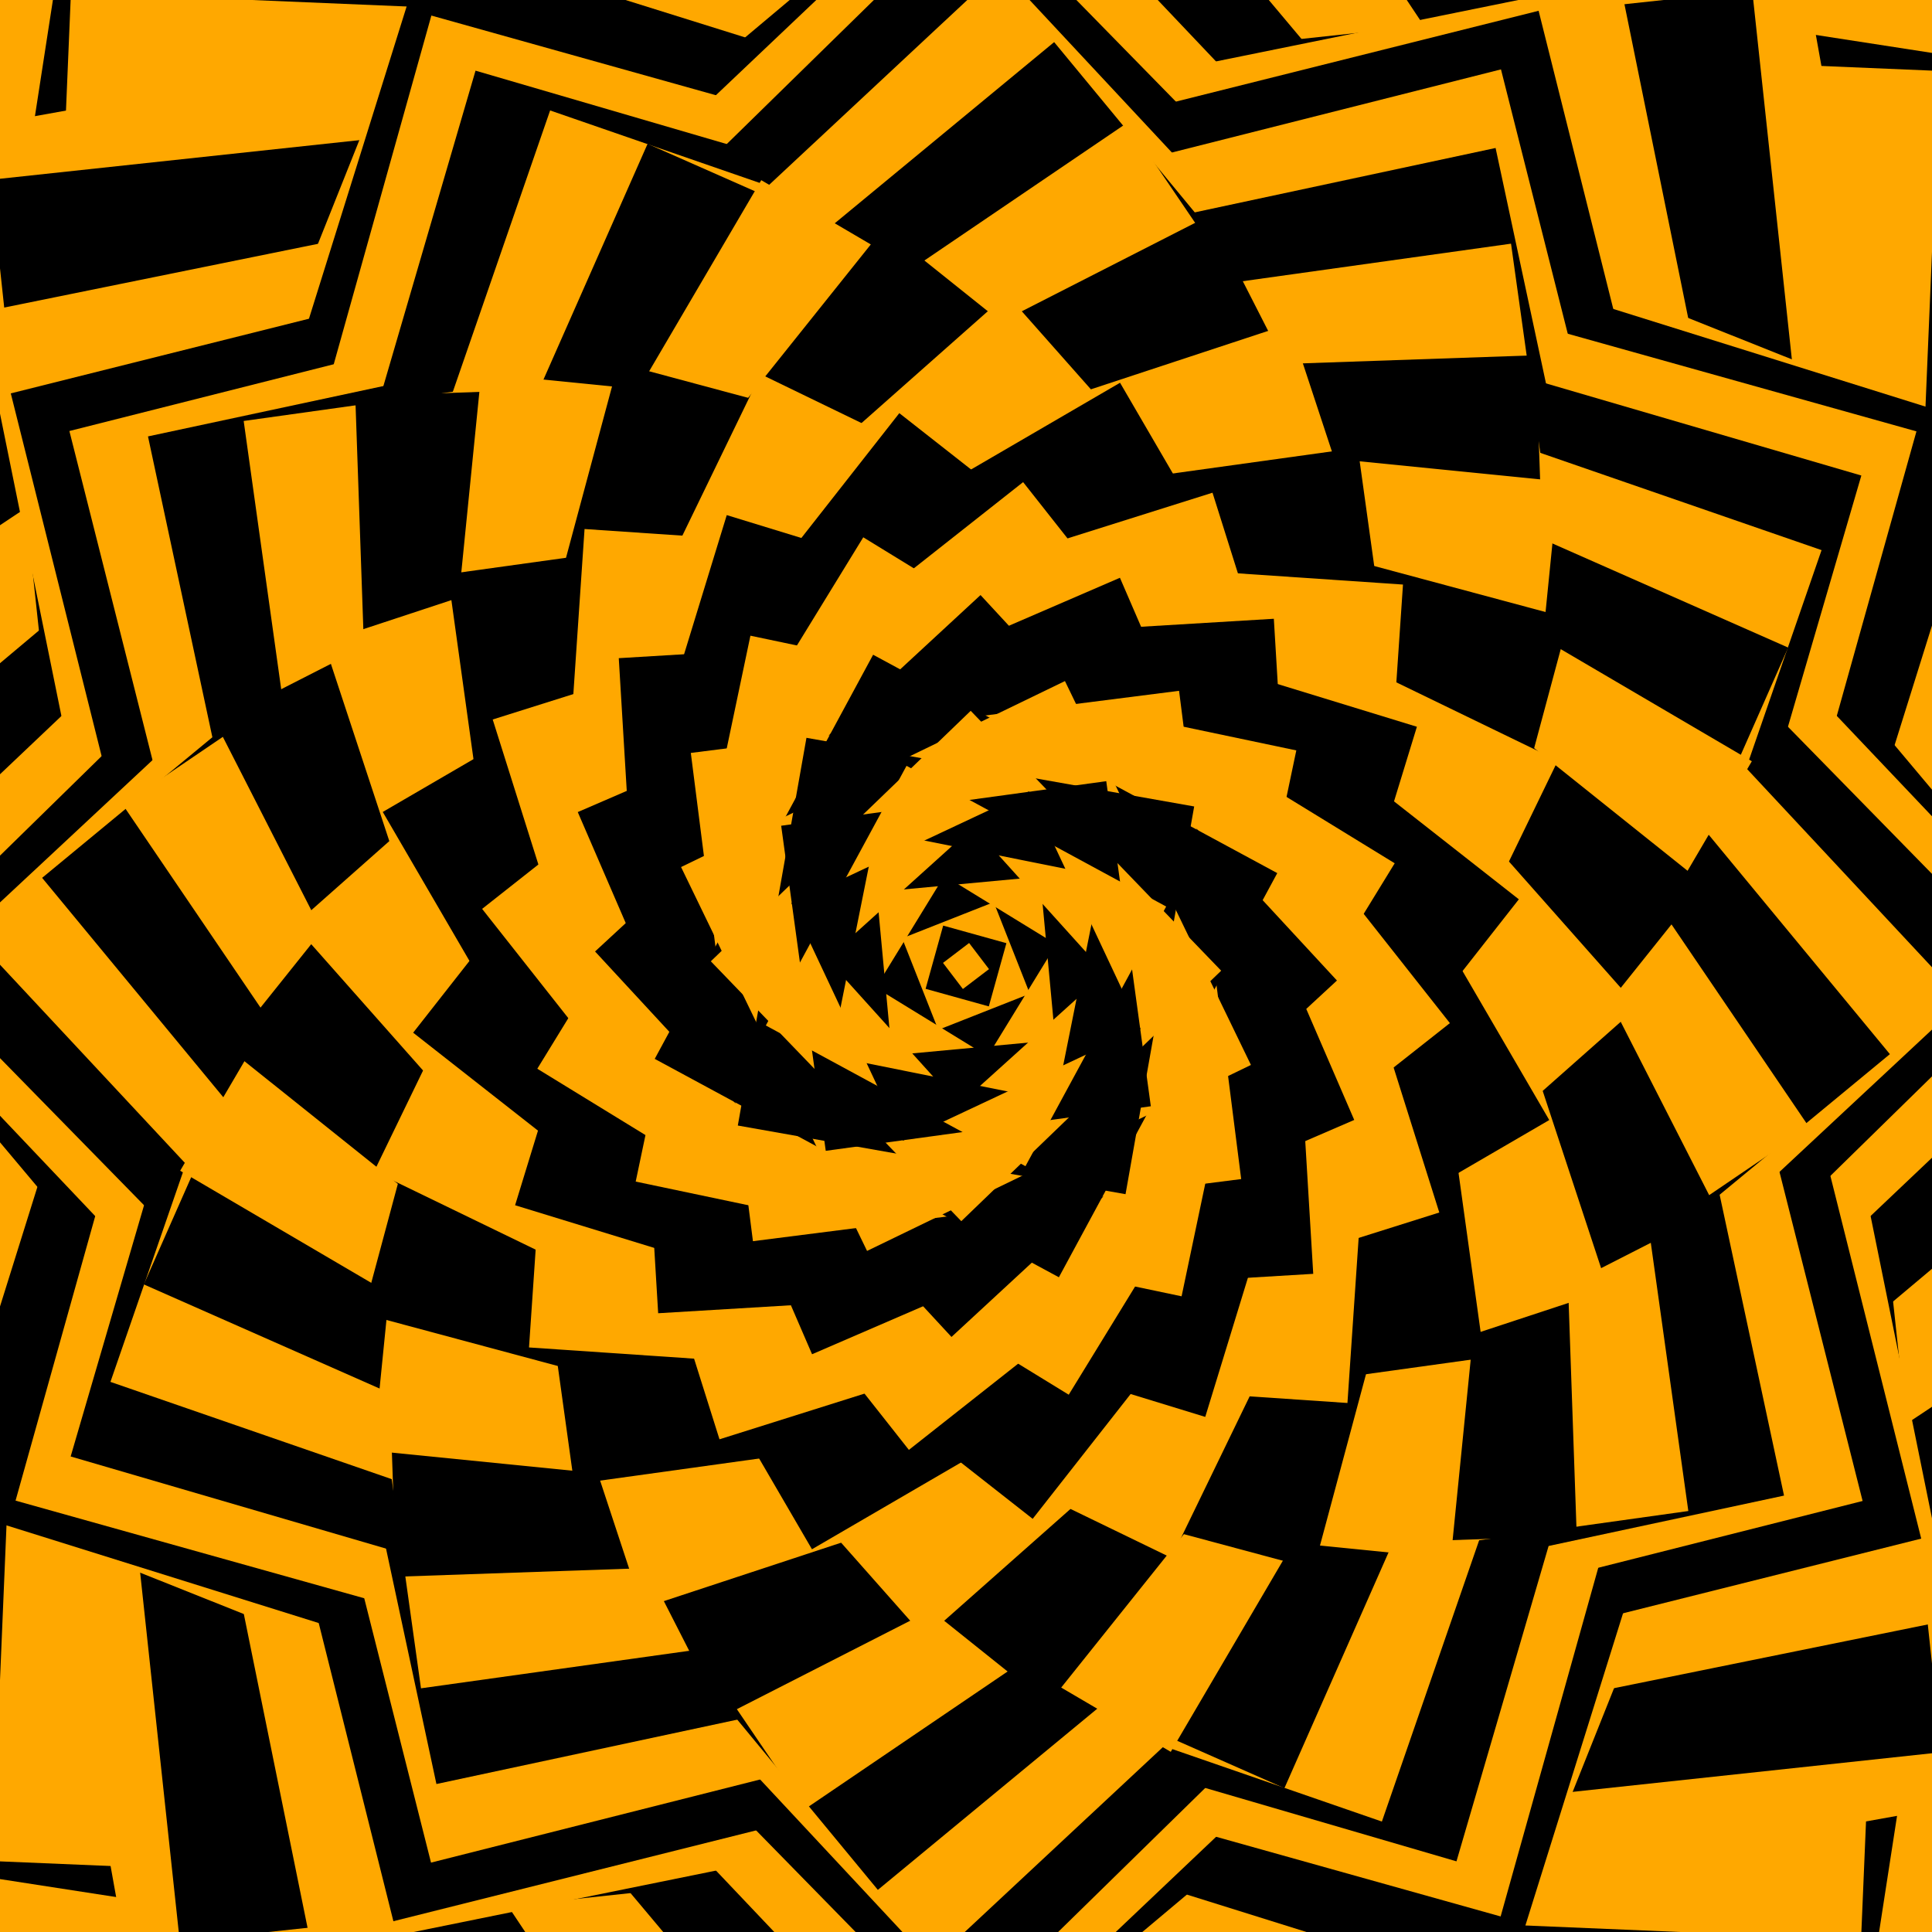 <?xml version="1.0" encoding="utf-8" ?>
<svg baseProfile="full" height="256" version="1.1" width="256" xmlns="http://www.w3.org/2000/svg" xmlns:ev="http://www.w3.org/2001/xml-events" xmlns:xlink="http://www.w3.org/1999/xlink"><defs /><rect fill="pink" height="100%" width="100%" x="0" y="0" /><rect fill="rgb(255,168,0)" height="300.0" opacity="1.0" transform="rotate(0.0,128.0,128.0)" width="300.0" x="-22.0" y="-22.0" /><rect fill="rgb(0,0,0)" height="295.652" opacity="1.0" transform="rotate(16.482,128.0,128.0)" width="295.652" x="-19.826" y="-19.826" /><rect fill="rgb(255,168,0)" height="291.304" opacity="1.0" transform="rotate(35.157,128.0,128.0)" width="291.304" x="-17.652" y="-17.652" /><rect fill="rgb(0,0,0)" height="286.957" opacity="1.0" transform="rotate(55.302,128.0,128.0)" width="286.957" x="-15.478" y="-15.478" /><rect fill="rgb(255,168,0)" height="282.609" opacity="1.0" transform="rotate(76.58,128.0,128.0)" width="282.609" x="-13.304" y="-13.304" /><rect fill="rgb(0,0,0)" height="278.261" opacity="1.0" transform="rotate(98.791,128.0,128.0)" width="278.261" x="-11.13" y="-11.13" /><rect fill="rgb(255,168,0)" height="273.913" opacity="1.0" transform="rotate(121.798,128.0,128.0)" width="273.913" x="-8.957" y="-8.957" /><rect fill="rgb(0,0,0)" height="269.565" opacity="1.0" transform="rotate(145.506,128.0,128.0)" width="269.565" x="-6.783" y="-6.783" /><rect fill="rgb(255,168,0)" height="265.217" opacity="1.0" transform="rotate(169.839,128.0,128.0)" width="265.217" x="-4.609" y="-4.609" /><rect fill="rgb(0,0,0)" height="260.87" opacity="1.0" transform="rotate(194.739,128.0,128.0)" width="260.87" x="-2.435" y="-2.435" /><rect fill="rgb(255,168,0)" height="256.522" opacity="1.0" transform="rotate(220.159,128.0,128.0)" width="256.522" x="-0.261" y="-0.261" /><rect fill="rgb(0,0,0)" height="252.174" opacity="1.0" transform="rotate(246.06,128.0,128.0)" width="252.174" x="1.913" y="1.913" /><rect fill="rgb(255,168,0)" height="247.826" opacity="1.0" transform="rotate(272.407,128.0,128.0)" width="247.826" x="4.087" y="4.087" /><rect fill="rgb(0,0,0)" height="243.478" opacity="1.0" transform="rotate(299.174,128.0,128.0)" width="243.478" x="6.261" y="6.261" /><rect fill="rgb(255,168,0)" height="239.13" opacity="1.0" transform="rotate(326.334,128.0,128.0)" width="239.13" x="8.435" y="8.435" /><rect fill="rgb(0,0,0)" height="234.783" opacity="1.0" transform="rotate(353.867,128.0,128.0)" width="234.783" x="10.609" y="10.609" /><rect fill="rgb(255,168,0)" height="230.435" opacity="1.0" transform="rotate(381.753,128.0,128.0)" width="230.435" x="12.783" y="12.783" /><rect fill="rgb(0,0,0)" height="226.087" opacity="1.0" transform="rotate(409.975,128.0,128.0)" width="226.087" x="14.957" y="14.957" /><rect fill="rgb(255,168,0)" height="221.739" opacity="1.0" transform="rotate(438.518,128.0,128.0)" width="221.739" x="17.13" y="17.13" /><rect fill="rgb(0,0,0)" height="217.391" opacity="1.0" transform="rotate(467.369,128.0,128.0)" width="217.391" x="19.304" y="19.304" /><rect fill="rgb(255,168,0)" height="213.043" opacity="1.0" transform="rotate(496.513,128.0,128.0)" width="213.043" x="21.478" y="21.478" /><rect fill="rgb(0,0,0)" height="208.696" opacity="1.0" transform="rotate(525.941,128.0,128.0)" width="208.696" x="23.652" y="23.652" /><rect fill="rgb(255,168,0)" height="204.348" opacity="1.0" transform="rotate(555.642,128.0,128.0)" width="204.348" x="25.826" y="25.826" /><rect fill="rgb(0,0,0)" height="200.0" opacity="1.0" transform="rotate(585.605,128.0,128.0)" width="200.0" x="28.0" y="28.0" /><rect fill="rgb(255,168,0)" height="195.652" opacity="1.0" transform="rotate(615.823,128.0,128.0)" width="195.652" x="30.174" y="30.174" /><rect fill="rgb(0,0,0)" height="191.304" opacity="1.0" transform="rotate(646.286,128.0,128.0)" width="191.304" x="32.348" y="32.348" /><rect fill="rgb(255,168,0)" height="186.957" opacity="1.0" transform="rotate(676.987,128.0,128.0)" width="186.957" x="34.522" y="34.522" /><rect fill="rgb(0,0,0)" height="182.609" opacity="1.0" transform="rotate(707.919,128.0,128.0)" width="182.609" x="36.696" y="36.696" /><rect fill="rgb(255,168,0)" height="178.261" opacity="1.0" transform="rotate(739.076,128.0,128.0)" width="178.261" x="38.87" y="38.87" /><rect fill="rgb(0,0,0)" height="173.913" opacity="1.0" transform="rotate(770.45,128.0,128.0)" width="173.913" x="41.043" y="41.043" /><rect fill="rgb(255,168,0)" height="169.565" opacity="1.0" transform="rotate(802.036,128.0,128.0)" width="169.565" x="43.217" y="43.217" /><rect fill="rgb(0,0,0)" height="165.217" opacity="1.0" transform="rotate(833.829,128.0,128.0)" width="165.217" x="45.391" y="45.391" /><rect fill="rgb(255,168,0)" height="160.87" opacity="1.0" transform="rotate(865.824,128.0,128.0)" width="160.87" x="47.565" y="47.565" /><rect fill="rgb(0,0,0)" height="156.522" opacity="1.0" transform="rotate(898.014,128.0,128.0)" width="156.522" x="49.739" y="49.739" /><rect fill="rgb(255,168,0)" height="152.174" opacity="1.0" transform="rotate(930.396,128.0,128.0)" width="152.174" x="51.913" y="51.913" /><rect fill="rgb(0,0,0)" height="147.826" opacity="1.0" transform="rotate(962.966,128.0,128.0)" width="147.826" x="54.087" y="54.087" /><rect fill="rgb(255,168,0)" height="143.478" opacity="1.0" transform="rotate(995.718,128.0,128.0)" width="143.478" x="56.261" y="56.261" /><rect fill="rgb(0,0,0)" height="139.13" opacity="1.0" transform="rotate(1028.649,128.0,128.0)" width="139.13" x="58.435" y="58.435" /><rect fill="rgb(255,168,0)" height="134.783" opacity="1.0" transform="rotate(1061.756,128.0,128.0)" width="134.783" x="60.609" y="60.609" /><rect fill="rgb(0,0,0)" height="130.435" opacity="1.0" transform="rotate(1095.034,128.0,128.0)" width="130.435" x="62.783" y="62.783" /><rect fill="rgb(255,168,0)" height="126.087" opacity="1.0" transform="rotate(1128.48,128.0,128.0)" width="126.087" x="64.957" y="64.957" /><rect fill="rgb(0,0,0)" height="121.739" opacity="1.0" transform="rotate(1162.091,128.0,128.0)" width="121.739" x="67.13" y="67.13" /><rect fill="rgb(255,168,0)" height="117.391" opacity="1.0" transform="rotate(1195.864,128.0,128.0)" width="117.391" x="69.304" y="69.304" /><rect fill="rgb(0,0,0)" height="113.043" opacity="1.0" transform="rotate(1229.795,128.0,128.0)" width="113.043" x="71.478" y="71.478" /><rect fill="rgb(255,168,0)" height="108.696" opacity="1.0" transform="rotate(1263.882,128.0,128.0)" width="108.696" x="73.652" y="73.652" /><rect fill="rgb(0,0,0)" height="104.348" opacity="1.0" transform="rotate(1298.122,128.0,128.0)" width="104.348" x="75.826" y="75.826" /><rect fill="rgb(255,168,0)" height="100.0" opacity="1.0" transform="rotate(1332.512,128.0,128.0)" width="100.0" x="78.0" y="78.0" /><rect fill="rgb(0,0,0)" height="95.652" opacity="1.0" transform="rotate(1367.05,128.0,128.0)" width="95.652" x="80.174" y="80.174" /><rect fill="rgb(255,168,0)" height="91.304" opacity="1.0" transform="rotate(1401.732,128.0,128.0)" width="91.304" x="82.348" y="82.348" /><rect fill="rgb(0,0,0)" height="86.957" opacity="1.0" transform="rotate(1436.558,128.0,128.0)" width="86.957" x="84.522" y="84.522" /><rect fill="rgb(255,168,0)" height="82.609" opacity="1.0" transform="rotate(1471.524,128.0,128.0)" width="82.609" x="86.696" y="86.696" /><rect fill="rgb(0,0,0)" height="78.261" opacity="1.0" transform="rotate(1506.628,128.0,128.0)" width="78.261" x="88.87" y="88.87" /><rect fill="rgb(255,168,0)" height="73.913" opacity="1.0" transform="rotate(1541.868,128.0,128.0)" width="73.913" x="91.043" y="91.043" /><rect fill="rgb(0,0,0)" height="69.565" opacity="1.0" transform="rotate(1577.242,128.0,128.0)" width="69.565" x="93.217" y="93.217" /><rect fill="rgb(255,168,0)" height="65.217" opacity="1.0" transform="rotate(1612.749,128.0,128.0)" width="65.217" x="95.391" y="95.391" /><rect fill="rgb(0,0,0)" height="60.87" opacity="1.0" transform="rotate(1648.385,128.0,128.0)" width="60.87" x="97.565" y="97.565" /><rect fill="rgb(255,168,0)" height="56.522" opacity="1.0" transform="rotate(1684.15,128.0,128.0)" width="56.522" x="99.739" y="99.739" /><rect fill="rgb(0,0,0)" height="52.174" opacity="1.0" transform="rotate(1720.04,128.0,128.0)" width="52.174" x="101.913" y="101.913" /><rect fill="rgb(255,168,0)" height="47.826" opacity="1.0" transform="rotate(1756.056,128.0,128.0)" width="47.826" x="104.087" y="104.087" /><rect fill="rgb(0,0,0)" height="43.478" opacity="1.0" transform="rotate(1792.194,128.0,128.0)" width="43.478" x="106.261" y="106.261" /><rect fill="rgb(255,168,0)" height="39.13" opacity="1.0" transform="rotate(1828.454,128.0,128.0)" width="39.13" x="108.435" y="108.435" /><rect fill="rgb(0,0,0)" height="34.783" opacity="1.0" transform="rotate(1864.834,128.0,128.0)" width="34.783" x="110.609" y="110.609" /><rect fill="rgb(255,168,0)" height="30.435" opacity="1.0" transform="rotate(1901.331,128.0,128.0)" width="30.435" x="112.783" y="112.783" /><rect fill="rgb(0,0,0)" height="26.087" opacity="1.0" transform="rotate(1937.945,128.0,128.0)" width="26.087" x="114.957" y="114.957" /><rect fill="rgb(255,168,0)" height="21.739" opacity="1.0" transform="rotate(1974.675,128.0,128.0)" width="21.739" x="117.13" y="117.13" /><rect fill="rgb(0,0,0)" height="17.391" opacity="1.0" transform="rotate(2011.518,128.0,128.0)" width="17.391" x="119.304" y="119.304" /><rect fill="rgb(255,168,0)" height="13.043" opacity="1.0" transform="rotate(2048.473,128.0,128.0)" width="13.043" x="121.478" y="121.478" /><rect fill="rgb(0,0,0)" height="8.696" opacity="1.0" transform="rotate(2085.54,128.0,128.0)" width="8.696" x="123.652" y="123.652" /><rect fill="rgb(255,168,0)" height="4.348" opacity="1.0" transform="rotate(2122.716,128.0,128.0)" width="4.348" x="125.826" y="125.826" /><rect fill="rgb(0,0,0)" height="0.0" opacity="1.0" transform="rotate(2160.0,128.0,128.0)" width="0.0" x="128.0" y="128.0" /></svg>